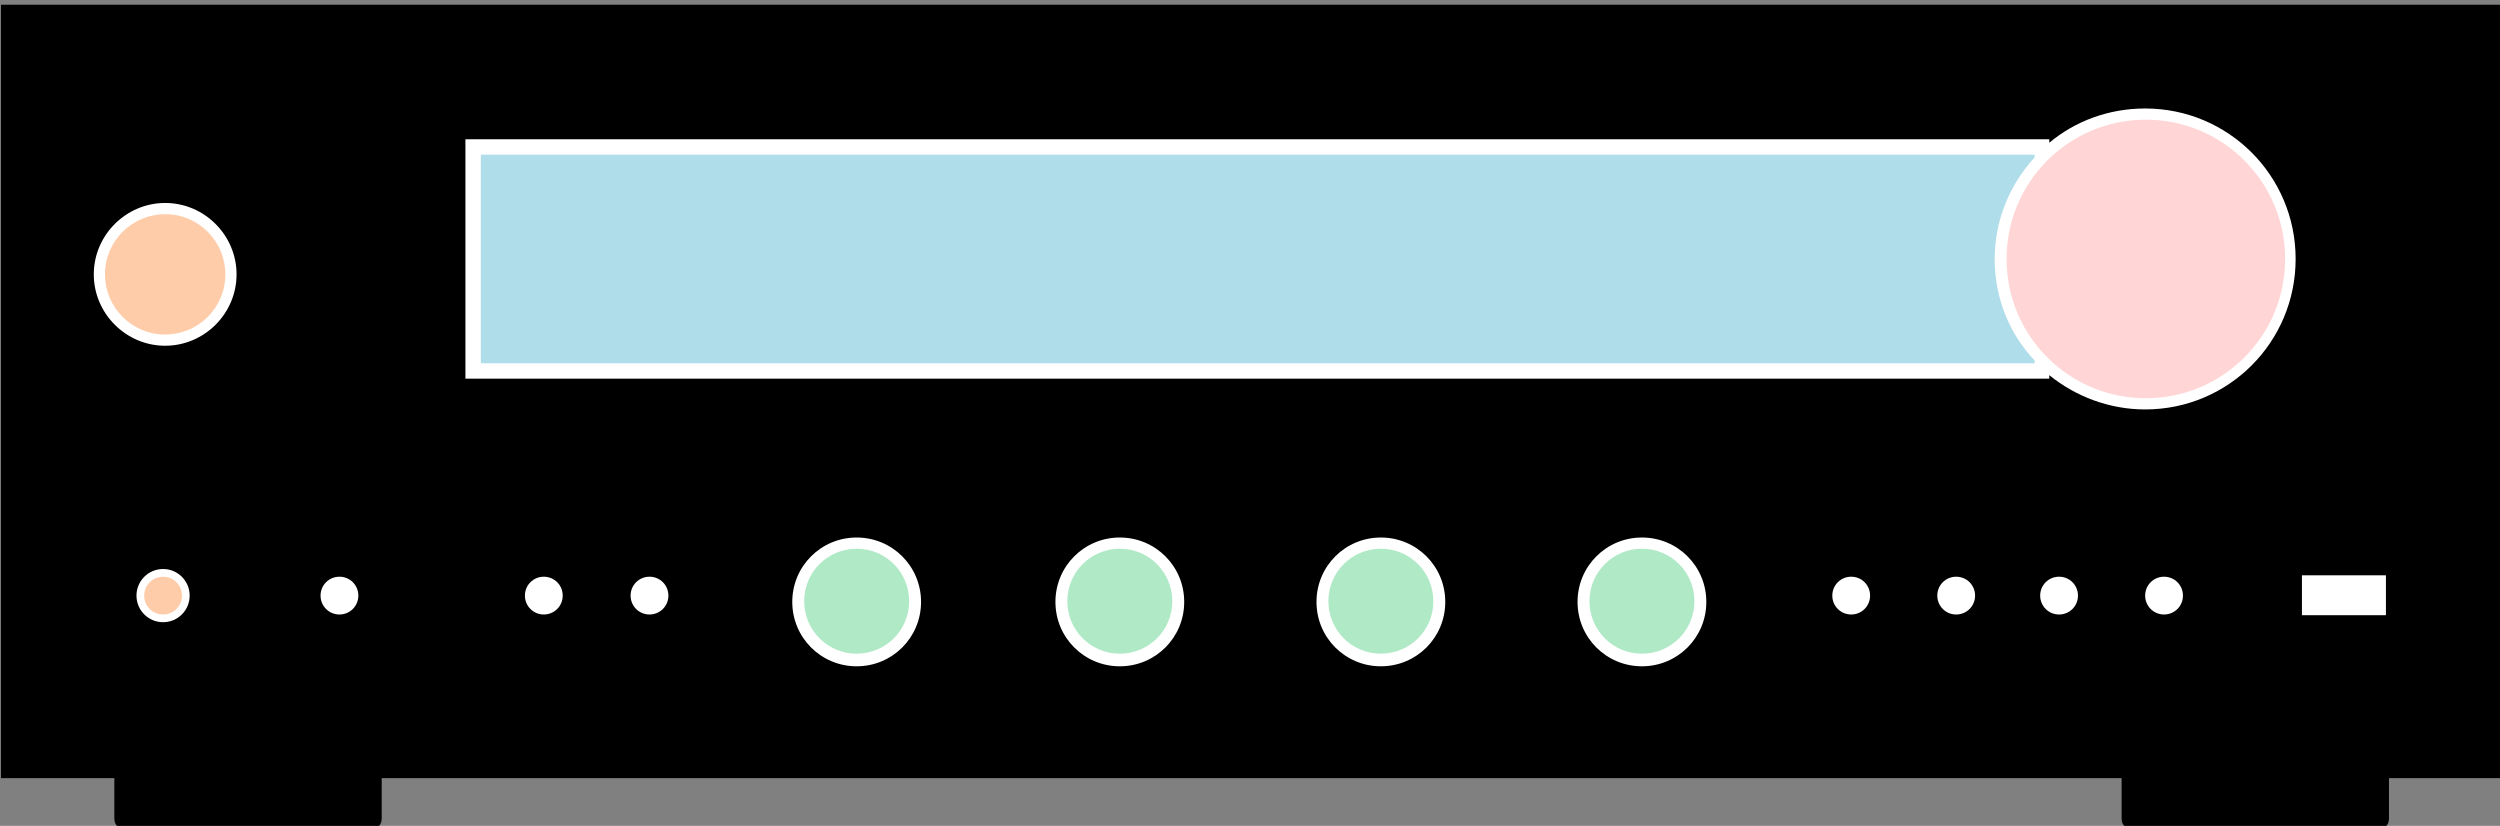 <svg xmlns:inkscape="http://www.inkscape.org/namespaces/inkscape" xmlns:sodipodi="http://sodipodi.sourceforge.net/DTD/sodipodi-0.dtd" xmlns="http://www.w3.org/2000/svg" xmlns:svg="http://www.w3.org/2000/svg" version="1.1" style=";" x="0px" y="0px" fill-rule="evenodd" clip-rule="evenodd" viewBox="0 0 3572 1180" sodipodi:docname="noun_Amplifier_126159.svg" inkscape:version="1.1.1 (3bf5ae0d25, 2021-09-20)">
 
 
 <rect x="0" y="0" width="3572" height="1180" fill="#808080" stroke="none"/>
 
 
 <g xmlns:inkscape="http://www.inkscape.org/namespaces/inkscape" inkscape:groupmode="layer" inkscape:label="Layer 1" style="display:inline">
  <g style="fill:#000">
   <path d="M 3.376,6.752 H 3575.376 V 1111.752 h -162 v 58 c 0,9 -7,16 -16,16 h -350 c -9,0 -16,-7 -16,-16 v -58 H 545.376 v 58 c 0,9 -7,16 -16,16 h -350 c -9,0 -16,-7 -16,-16 v -58 H 1.376 V 6.752 Z"/>
  </g>
 </g>
 <g xmlns:inkscape="http://www.inkscape.org/namespaces/inkscape" inkscape:groupmode="layer" inkscape:label="Layer 2" style="display:inline;fill:#ffffff;">
  <path d="m 665,199 h 2263 v 5 c 37,-31 85,-49 137,-49 119,0 215,96 215,215 0,119 -96,215 -215,215 -52,0 -100,-19 -137,-49 v 5 H 665 Z"/>
  <path d="m 236,290 c 56,0 102,46 102,102 0,56 -46,102 -102,102 -56,0 -102,-46 -102,-102 0,-56 46,-102 102,-102 z"/>
  <path d="m 233,813 c 21,0 38,17 38,38 0,21 -17,38 -38,38 -21,0 -38,-17 -38,-38 0,-21 17,-38 38,-38 z"/>
  <path d="m 1600,768 c 51,0 92,41 92,92 0,51 -41,92 -92,92 -51,0 -92,-41 -92,-92 0,-51 41,-92 92,-92 z"/>
  <path d="m 1224,768 c 51,0 92,41 92,92 0,51 -41,92 -92,92 -51,0 -92,-41 -92,-92 0,-51 41,-92 92,-92 z"/>
  <path d="m 1973,768 c 51,0 92,41 92,92 0,51 -41,92 -92,92 -51,0 -92,-41 -92,-92 0,-51 41,-92 92,-92 z"/>
  <path d="m 2346,768 c 51,0 92,41 92,92 0,51 -41,92 -92,92 -51,0 -92,-41 -92,-92 0,-51 41,-92 92,-92 z"/>
 </g>
 <g xmlns:inkscape="http://www.inkscape.org/namespaces/inkscape" inkscape:groupmode="layer" inkscape:label="Layer 3">
  <path d="m 3066,171 c 110,0 199,89 199,199 0,110 -89,199 -199,199 -110,0 -199,-89 -199,-199 0,-110 89,-199 199,-199 z" style="fill:#ffd5d5"/>
  <path d="m 2346,784 c 42,0 75,34 75,75 0,42 -34,75 -75,75 -42,0 -75,-34 -75,-75 0,-42 34,-75 75,-75 z" style="fill:#afe9c6"/>
  <path d="m 687,221 h 2220 v 4 c -35,38 -57,89 -57,145 0,56 21,107 57,145 v 4 H 687 V 220 Z" style="fill:#afdde9"/>
  <path d="m 236,306 c 48,0 86,39 86,86 0,48 -39,86 -86,86 -48,0 -86,-39 -86,-86 0,-48 39,-86 86,-86 z" style="fill:#ffccaa"/>
  <path d="m 3289,822 h 120 v 57 h -120 z" style="fill:#ffffff"/>
  <path d="m 3092,824 c 15,0 27,12 27,27 0,15 -12,27 -27,27 -15,0 -27,-12 -27,-27 0,-15 12,-27 27,-27 z" style="fill:#ffffff"/>
  <path d="m 2942,824 c 15,0 27,12 27,27 0,15 -12,27 -27,27 -15,0 -27,-12 -27,-27 0,-15 12,-27 27,-27 z" style="fill:#ffffff"/>
  <path d="m 2795,824 c 15,0 27,12 27,27 0,15 -12,27 -27,27 -15,0 -27,-12 -27,-27 0,-15 12,-27 27,-27 z" style="fill:#ffffff"/>
  <path d="m 2645,824 c 15,0 27,12 27,27 0,15 -12,27 -27,27 -15,0 -27,-12 -27,-27 0,-15 12,-27 27,-27 z" style="fill:#ffffff"/>
  <path d="m 928,824 c 15,0 27,12 27,27 0,15 -12,27 -27,27 -15,0 -27,-12 -27,-27 0,-15 12,-27 27,-27 z" style="fill:#ffffff"/>
  <path d="m 777,824 c 15,0 27,12 27,27 0,15 -12,27 -27,27 -15,0 -27,-12 -27,-27 0,-15 12,-27 27,-27 z" style="fill:#ffffff"/>
  <path d="m 485,824 c 15,0 27,12 27,27 0,15 -12,27 -27,27 -15,0 -27,-12 -27,-27 0,-15 12,-27 27,-27 z" style="fill:#ffffff"/>
  <path d="m 233,824 c 15,0 27,12 27,27 0,15 -12,27 -27,27 -15,0 -27,-12 -27,-27 0,-15 12,-27 27,-27 z" style="fill:#ffccaa"/>
  <path d="m 1224,784 c 42,0 75,34 75,75 0,42 -34,75 -75,75 -42,0 -75,-34 -75,-75 0,-42 34,-75 75,-75 z" style="fill:#afe9c6"/>
  <path d="m 1973,784 c 42,0 75,34 75,75 0,42 -34,75 -75,75 -42,0 -75,-34 -75,-75 0,-42 34,-75 75,-75 z" style="fill:#afe9c6"/>
  <path d="m 1600,784 c 42,0 75,34 75,75 0,42 -34,75 -75,75 -42,0 -75,-34 -75,-75 0,-42 34,-75 75,-75 z" style="fill:#afe9c6"/>
 </g>
</svg>
